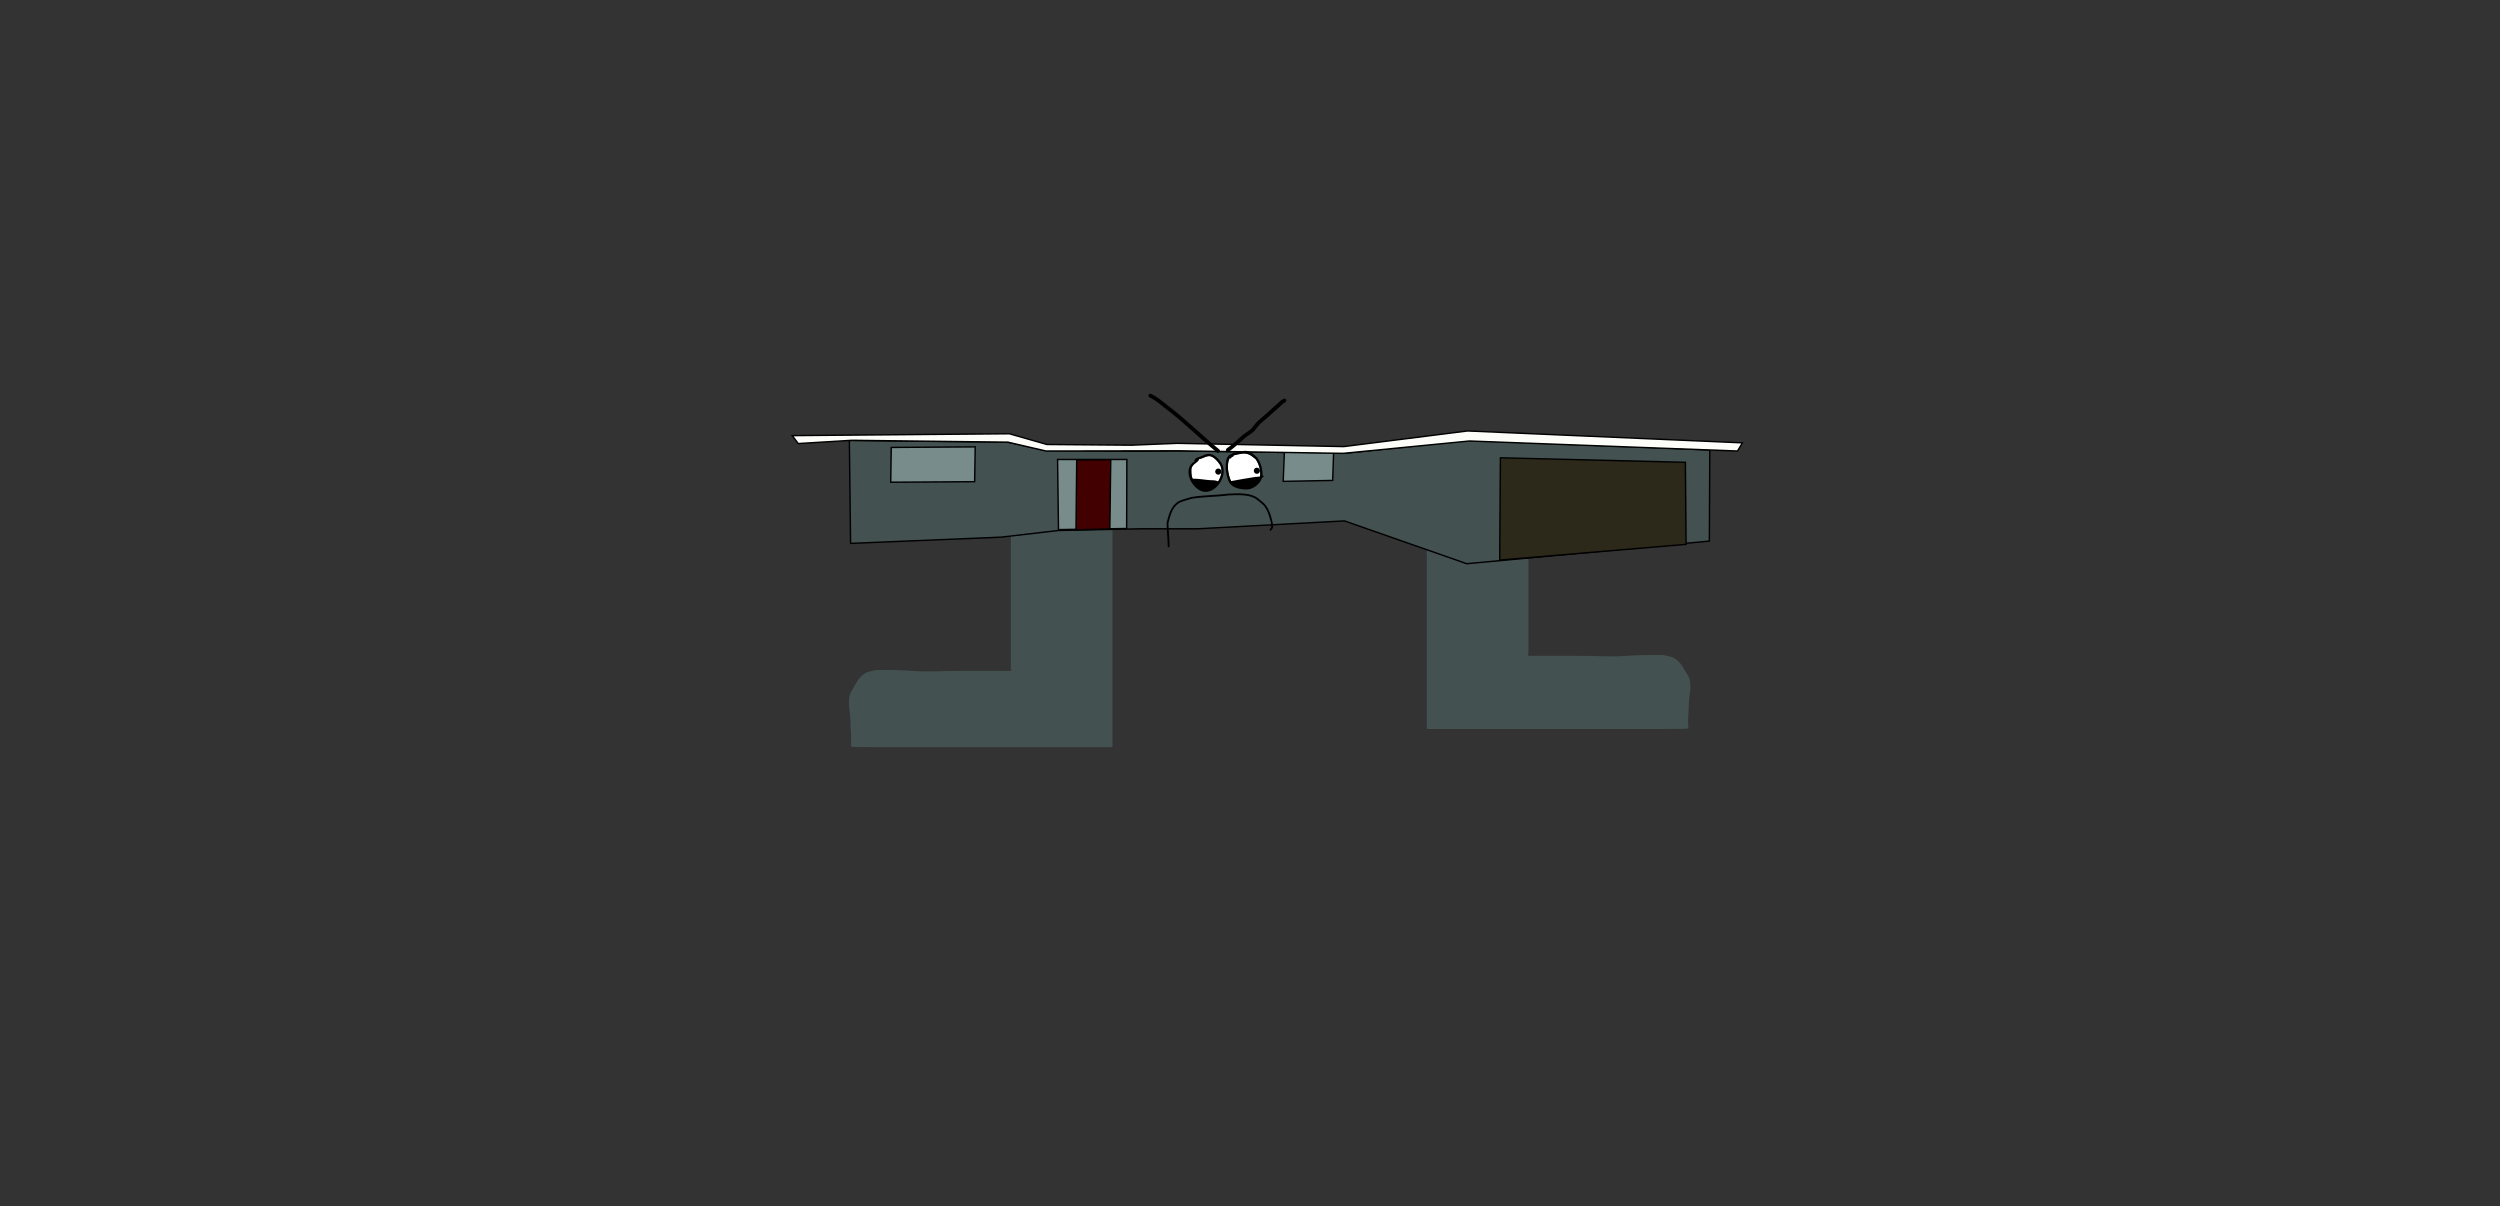 <svg version="1.1" xmlns="http://www.w3.org/2000/svg" xmlns:xlink="http://www.w3.org/1999/xlink" width="1733.093" height="836.336" viewBox="0,0,1733.093,836.336"><rect x="0" y="0" width="1733.093" height="836.336" fill="#333333" stroke="none"/><g transform="translate(546.547,238.168)"><g data-paper-data="{&quot;isPaintingLayer&quot;:true}" fill-rule="nonzero" stroke-linejoin="miter" stroke-miterlimit="10" stroke-dasharray="" stroke-dashoffset="0" style="mix-blend-mode: normal"><path d="M561.189,73.453l-0.165,0.52l0.165,0.52c-0.261,0 -0.522,0 -0.783,0c-9.436,0 -18.872,0 -28.309,0c-6.363,0 -12.726,0 -19.089,0c0,5.477 0,10.953 0,16.43c0,7.05 0,14.101 0,21.151c0,7.234 0,14.468 0,21.702c0,7.287 0,14.574 0,21.861c0,7.287 0,14.574 0,21.861c0,7.287 0,14.574 0,21.861c0,4.038 0,8.075 0,12.113c0,1.041 0,2.082 0,3.123c0,0.544 -0.676,1.223 -0.153,1.628c0.666,0.516 3.963,0.253 4.78,0.253c10.487,0 20.974,0 31.461,0c10.221,0 20.802,0.822 30.987,0.078c8.979,-0.645 17.553,-0.699 26.642,-0.614c2.206,0.748 4.933,0.798 6.916,1.897c5.814,3.222 7.19,8.452 10.244,12.708c2.926,6.164 0.321,13.145 0.321,19.446c-0.02,4.182 -0.528,8.468 -0.528,12.714c0,0.592 0.598,3.746 -0.212,4.146c-0.387,0.191 -2.904,0.207 -3.515,0.219c-10.474,0.215 -20.96,0.122 -31.438,0.122c-10.269,0 -20.538,0 -30.807,0c-10.5,0 -21,0 -31.5,0c-10.13,0 -20.261,0 -30.391,0c-9.745,0 -19.489,0 -29.234,0c-7.534,0 -15.068,0 -22.602,0h-0.66c-0.26,0 -0.43,-0.063 -0.541,-0.145c-0.118,-0.077 -0.209,-0.195 -0.209,-0.376c0,-6.246 0,-12.492 0,-18.738c0,-7.287 0,-14.574 0,-21.861c0,-7.165 0,-14.331 0,-21.496c0,-7.033 0,-14.067 0,-21.1c0,-7.287 0,-14.574 0,-21.861c0,-7.19 0,-14.38 0,-21.569c0,-7.02 0,-14.04 0,-21.06c0,-7.088 0,-14.176 0,-21.264c0,-6.813 0,-13.625 0,-20.438c0,-0.951 0,-1.903 0,-2.854v-0.458c0,-0.181 0.09,-0.299 0.209,-0.376c0.111,-0.082 0.281,-0.145 0.541,-0.145c9,0 18,0 27,0c10.149,0 20.299,0 30.448,0c3.58,0 7.16,0 10.74,0c0,-0.422 0,-0.844 0,-1.267c0,0 0,-0.52 0.75,-0.52c0.75,0 0.75,0.52 0.75,0.52c0,0.422 0,0.844 0,1.267c6.363,0 12.726,0 19.089,0c9.436,0 18.872,0 28.309,0c0.151,0 0.302,0 0.452,0c0.11,0 0.22,0 0.33,0z" fill="#445151" stroke="none" stroke-width="0.5" stroke-linecap="butt"/><path d="M106.357,77.736c0.151,0 0.302,0 0.452,0c9.436,0 18.872,0 28.308,0c6.363,0 12.726,0 19.089,0c0,-0.44 0,-0.881 0,-1.321c0,0 0,-0.543 0.75,-0.543c0.75,0 0.75,0.543 0.75,0.543c0,0.44 0,0.881 0,1.321c3.58,0 7.16,0 10.74,0c10.149,0 20.299,0 30.448,0c9,0 18,0 27,0c0.26,0 0.43,0.065 0.541,0.151c0.118,0.08 0.209,0.203 0.209,0.392v0.478c0,0.992 0,1.985 0,2.977c0,7.106 0,14.211 0,21.317c0,7.393 0,14.786 0,22.179c0,7.322 0,14.644 0,21.966c0,7.499 0,14.998 0,22.497c0,7.6 0,15.201 0,22.801c0,7.336 0,14.672 0,22.007c0,7.474 0,14.947 0,22.421c0,7.6 0,15.201 0,22.801c0,6.515 0,13.029 0,19.544c0,0.189 -0.09,0.312 -0.209,0.392c-0.111,0.085 -0.281,0.151 -0.541,0.151h-0.66c-7.534,0 -15.068,0 -22.602,0c-9.745,0 -19.489,0 -29.234,0c-10.13,0 -20.261,0 -30.391,0c-10.5,0 -21,0 -31.5,0c-10.269,0 -20.538,0 -30.807,0c-10.478,0 -20.964,0.098 -31.438,-0.127c-0.61,-0.013 -3.128,-0.029 -3.515,-0.229c-0.81,-0.417 -0.212,-3.707 -0.212,-4.325c0,-4.428 -0.508,-8.899 -0.528,-13.261c0,-6.572 -2.605,-13.854 0.321,-20.283c3.055,-4.439 4.43,-9.895 10.244,-13.255c1.983,-1.146 4.71,-1.199 6.916,-1.979c9.089,-0.088 17.663,-0.033 26.642,0.64c10.184,0.776 20.766,-0.081 30.987,-0.081c10.487,0 20.974,0 31.461,0c0.817,0 4.114,0.274 4.78,-0.264c0.523,-0.422 -0.153,-1.131 -0.153,-1.698c0,-1.086 0,-2.172 0,-3.257c0,-4.211 0,-8.423 0,-12.634c0,-7.6 0,-15.201 0,-22.801c0,-7.6 0,-15.201 0,-22.801c0,-7.6 0,-15.201 0,-22.801c0,-7.545 0,-15.091 0,-22.636c0,-7.354 0,-14.707 0,-22.061c0,-5.712 0,-11.425 0,-17.137c-6.363,0 -12.726,0 -19.089,0c-9.436,0 -18.872,0 -28.308,0c-0.261,0 -0.522,0 -0.783,0l0.165,-0.543l-0.165,-0.543c0.11,0 0.22,0 0.33,0z" data-paper-data="{&quot;index&quot;:null}" fill="#445151" stroke="none" stroke-width="0.5" stroke-linecap="butt"/><path d="M-546.547,598.168v-836.336h1733.093v836.336z" fill="none" stroke="#f00000" stroke-width="0" stroke-linecap="butt"/><path d="M-546.547,598.168v-836.336h1733.093v836.336z" fill="none" stroke="#f00000" stroke-width="0" stroke-linecap="butt"/><path d="M42.249,67.175l109.832,1.156l26.001,5.778l65.581,0.578l25.64,-0.289l116.645,1.661l84.649,-8.956l168.142,6.645l-0.289,63.198l-168.191,15.673l-84.793,-29.685l-102.416,5.489h-39.58l-56.192,1.156l-39.869,4.622l-104.294,4.334z" fill="#445151" stroke="#000000" stroke-width="1" stroke-linecap="round"/><path d="M129.504,71.628l-0.383,24.123l-58.202,0.383l0.383,-24.123z" fill="#788c8c" stroke="#000000" stroke-width="1" stroke-linecap="round"/><path d="M187.244,128.969l-0.647,-48.609h48.043l-0.162,47.841z" fill="#788c8c" stroke="#000000" stroke-width="1" stroke-linecap="round"/><path d="M199.376,129.171l0.485,-48.366l23.617,-0.324l-0.647,48.002z" fill="#420000" stroke="#000000" stroke-width="1" stroke-linecap="round"/><path d="M377.959,75.79l-0.647,19.088l-34.293,0.647l0.809,-20.382z" fill="#788c8c" stroke="#000000" stroke-width="1" stroke-linecap="round"/><path d="M384.598,76.114l-114.162,-1.779l-91.88,0.162l-26.367,-6.147l-108.177,-1.294l-37.183,2.265l-4.165,-5.5l150.516,-1.294l26.043,7.441l58.476,0.485l32.029,-1.294l115.335,2.265l85.773,-10.838l190.513,8.25l-3.397,5.662l-185.809,-6.956z" fill="#fcfcf9" stroke="#000000" stroke-width="1" stroke-linecap="round"/><path d="M493.106,150.077l0.484,-70.893l128.236,3.145l0.484,56.859z" fill="#2c291b" stroke="#000000" stroke-width="1" stroke-linecap="round"/><path d="M286.352,79.658c1.526,-0.609 3.148,-1.377 4.766,-1.64c3.097,-0.504 6.46,3.583 7.924,5.784c4.005,6.302 -2.59,17.503 -9.918,17.487c-5.595,0.046 -9.797,-6.706 -9.792,-11.782c0.001,-1.556 -0.268,-3.014 0.644,-4.33c1.129,-1.912 3.34,-2.716 4.463,-4.472l0.16,-0.541c0.565,-0.169 1.192,-0.284 1.753,-0.508z" data-paper-data="{&quot;noHover&quot;:false,&quot;origItem&quot;:[&quot;Path&quot;,{&quot;applyMatrix&quot;:true,&quot;segments&quot;:[[[229.35501,157.92432],[0.52811,-0.15767],[0,0]],[[229.20712,158.42873],[0,0],[-1.04988,1.64122]],[[225.0549,162.58678],[1.05503,-1.7871],[-0.85319,1.22984]],[[224.45686,166.61429],[0.00131,-1.45434],[-0.00429,4.74595]],[[233.564,177.57857],[-5.23018,0.04346],[6.85057,0.0143]],[[242.79106,161.30681],[3.74405,5.89197],[-1.36874,-2.05783]],[[235.42012,155.92218],[2.89498,-0.47075],[-1.5125,0.24595]],[[230.98633,157.45313],[1.42679,-0.56949],[-0.52484,0.20949]]],&quot;closed&quot;:true}],&quot;index&quot;:null}" fill="#ffffff" stroke="none" stroke-width="0" stroke-linecap="butt"/><path d="M306.487,79.567c0.791,-0.132 0.663,-0.927 0.663,-0.927c-0.056,-0.102 -0.056,-0.203 -0.01,-0.3c0.044,0.001 0.09,0.004 0.137,0.011l0.205,0.111c0,0 0.765,0.251 1.018,-0.51c0.053,-0.158 0.063,-0.294 0.044,-0.411c1.51,-0.498 3.765,-0.856 4.328,-0.974c5.11,-1.073 7.131,0.319 11.008,3.519c2.299,3.167 3.573,7.717 3.162,11.644c-0.398,3.812 -5.401,7.914 -9.177,7.878c-3.316,0 -8.909,-0.541 -10.818,-3.901c-1.416,-2.492 -2.013,-5.903 -2.349,-8.698c0.003,-2.421 -0.152,-4.597 0.858,-6.831c0.104,-0.229 0.21,-0.486 0.327,-0.73c0.138,0.103 0.332,0.165 0.603,0.12z" data-paper-data="{&quot;noHover&quot;:false,&quot;origItem&quot;:[&quot;Path&quot;,{&quot;applyMatrix&quot;:true,&quot;segments&quot;:[[[249.26676,157.24113],[0.12858,0.09604],[-0.11004,0.22845]],[[248.96247,157.92153],[0.09682,-0.21419],[-0.94423,2.08886]],[[248.1697,164.28197],[0.00237,-2.26322],[0.31434,2.61337]],[[250.35326,172.3768],[-1.32376,-2.32987],[1.78452,3.14081]],[[260.42115,176.00714],[-3.10005,0],[3.53033,0.03398]],[[268.96134,168.67531],[-0.37245,3.56415],[0.38361,-3.67091]],[[266.01648,157.84113],[2.14934,2.96105],[-3.62451,-2.99176]],[[255.77444,154.56473],[4.77728,-1.00295],[-0.52659,0.11055]],[[251.74409,155.46813],[1.41162,-0.46564],[0.01755,0.10881]],[[251.70409,155.85146],[0.04915,-0.14744],[-0.23717,0.71151]],[250.7554,156.3258],[[250.564,156.22143],[0,0],[-0.0438,-0.00609]],[[250.43643,156.21136],[0.04127,0.00068],[-0.04231,0.09081]],[[250.44666,156.49099],[-0.05202,-0.09551],[0,0]],[[249.83016,157.35408],[0.7398,-0.1233],[-0.25364,0.04227]]],&quot;closed&quot;:true}],&quot;index&quot;:null}" fill="#ffffff" stroke="none" stroke-width="0" stroke-linecap="butt"/><path d="M295.88,88.763c0,-1.182 0.958,-2.139 2.139,-2.139c1.182,0 2.139,0.958 2.139,2.139c0,1.182 -0.958,2.139 -2.139,2.139c-1.182,0 -2.139,-0.958 -2.139,-2.139z" data-paper-data="{&quot;index&quot;:null}" fill="#000000" stroke="none" stroke-width="0" stroke-linecap="butt"/><path d="M322.63,88.182c0,-1.182 0.958,-2.139 2.139,-2.139c1.182,0 2.139,0.958 2.139,2.139c0,1.182 -0.958,2.139 -2.139,2.139c-1.182,0 -2.139,-0.958 -2.139,-2.139z" data-paper-data="{&quot;index&quot;:null}" fill="#000000" stroke="none" stroke-width="0" stroke-linecap="butt"/><path d="M249.778,35.511c0.598,-1.196 1.794,-0.598 1.794,-0.598l0.428,0.214c3.884,1.965 7.542,5.014 10.919,7.735c12.6,9.448 23.541,20.584 35.75,30.504c0,0 1.038,0.843 0.195,1.881c-0.843,1.038 -1.881,0.195 -1.881,0.195c-12.194,-9.908 -23.122,-21.03 -35.705,-30.468c-3.226,-2.599 -6.746,-5.617 -10.474,-7.454l-0.428,-0.214c0,0 -1.196,-0.598 -0.598,-1.794z" data-paper-data="{&quot;index&quot;:null}" fill="#000000" stroke="none" stroke-width="0" stroke-linecap="butt"/><path d="M344.955,38.823c0.709,1.134 -0.425,1.843 -0.425,1.843l-1.588,0.982c-1.866,1.884 -3.921,3.54 -5.916,5.285c-2.93,2.852 -5.99,5.434 -9.109,8.033c-1.824,1.52 -3.006,3.369 -4.473,5.118c-1.837,2.19 -4.823,3.624 -6.981,5.485c-3.663,3.159 -7.04,6.497 -11.025,9.289c0,0 -1.095,0.767 -1.862,-0.329c-0.767,-1.095 0.329,-1.862 0.329,-1.862c3.906,-2.732 7.206,-6.016 10.797,-9.11c2.006,-1.728 5.046,-3.155 6.711,-5.211c1.526,-1.886 2.876,-3.83 4.802,-5.441c3.077,-2.574 6.102,-5.118 8.999,-7.936c2.044,-1.789 4.135,-3.498 6.065,-5.412l1.835,-1.157c0,0 1.134,-0.709 1.843,0.425z" data-paper-data="{&quot;index&quot;:null}" fill="#000000" stroke="none" stroke-width="0" stroke-linecap="butt"/><path d="M263.579,141.239c-0.638,0.004 -0.641,-0.634 -0.641,-0.634l-0.005,-0.903c-0.047,-5.184 -0.758,-10.317 -0.738,-15.524c1.258,-4.954 2.754,-10.83 7.065,-14.067c2.612,-1.962 6.701,-2.583 9.747,-3.684c8.499,-1.503 17.021,-1.241 25.56,-2.39c5.805,-0.217 13.762,-0.81 19.126,1.989c1.823,0.951 3.527,2.669 5.167,3.916c3.857,2.971 5.896,9.414 6.827,14.064c0.47,2.347 0.715,3.775 -1.047,5.569c0,0 -0.451,0.451 -0.902,0c-0.451,-0.451 0,-0.902 0,-0.902c1.646,-1.611 1.003,-3.525 0.457,-5.627c-1.027,-3.96 -2.74,-9.569 -6.107,-12.089c-1.58,-1.201 -3.23,-2.885 -4.985,-3.8c-5.137,-2.678 -12.872,-2.048 -18.427,-1.849c-8.464,1.149 -16.908,0.918 -25.34,2.351c-2.879,1.054 -6.838,1.616 -9.309,3.472c-4.036,3.03 -5.341,8.6 -6.565,13.209c0.022,5.143 0.698,10.23 0.749,15.353l0.005,0.906c0,0 0.004,0.638 -0.634,0.641z" fill="#000000" stroke="none" stroke-width="0" stroke-linecap="butt"/><path d="M278.408,94.317c0,-0.084 0.011,-0.157 0.03,-0.221c-1.381,-3.316 -1.574,-6.962 0.231,-9.755c0.685,-1.126 1.89,-1.921 2.916,-2.762v0c-0.286,-0.369 -0.053,-0.835 -0.053,-0.835c0.997,-1.844 2.423,-1.797 4.239,-2.525c1.608,-0.645 3.322,-1.472 5.037,-1.724c3.907,-0.576 7.603,3.571 9.536,6.465c4.549,7.38 -2.534,19.864 -11.218,19.88c-4.155,-0.029 -8.233,-3.602 -10.324,-7.933c-0.18,-0.065 -0.395,-0.22 -0.395,-0.591zM281.166,93.68c3.719,0 7.204,0.734 10.872,1c2.106,0.152 4.031,-0.117 5.837,0.937c2.391,-3.683 3.26,-8.421 1.122,-11.786c-1.464,-2.201 -4.788,-6.263 -7.885,-5.76c-1.618,0.263 -3.217,1.028 -4.743,1.638c-0.561,0.224 -1.18,0.335 -1.745,0.504v-0l-0.158,0.54c-1.123,1.756 -3.313,2.536 -4.442,4.448c-0.913,1.316 -0.638,2.752 -0.64,4.308c-0.001,1.329 0.283,2.77 0.803,4.172c0.357,0 0.708,0 0.978,0z" fill="#000000" stroke="none" stroke-width="0" stroke-linecap="butt"/><path d="M329.393,91.786c0.285,0.57 -0.285,0.855 -0.285,0.855l-0.547,0.271c-0.064,0.025 -0.129,0.05 -0.194,0.074c-1.196,4.269 -6.252,8.14 -10.511,8.173c-3.972,0 -9.847,-0.799 -12.152,-4.674c-1.593,-2.678 -2.165,-6.346 -2.554,-9.373c-0.003,-2.946 -0.263,-9.094 3.286,-10.172v-0c1.096,-0.996 3.055,-1.384 4.543,-1.668c2.264,-0.431 4.994,-1.262 7.345,-0.763c2.751,0.584 4.649,2.801 6.69,4.516c2.486,3.413 3.989,8.149 3.616,12.44c0.173,-0.054 0.549,-0.11 0.764,0.32zM323.787,92.434c1.027,0 2.121,-0.087 3.148,-0.338c0.023,-0.128 0.042,-0.256 0.055,-0.383c0.41,-3.927 -0.851,-8.422 -3.15,-11.589c-3.877,-3.2 -5.846,-4.578 -10.956,-3.505c-0.563,0.118 -2.801,0.468 -4.311,0.966c0.019,0.116 0.01,0.252 -0.043,0.41c-0.254,0.761 -1.015,0.507 -1.015,0.507l-0.205,-0.112c-0.047,-0.007 -0.092,-0.01 -0.136,-0.011c-0.045,0.097 -0.045,0.197 0.011,0.299c0,0 0.132,0.791 -0.659,0.923c-0.271,0.045 -0.465,-0.018 -0.603,-0.121v0c-0.118,0.244 -0.222,0.499 -0.325,0.728c-1.01,2.234 -0.845,4.383 -0.848,6.804c0.321,2.669 0.868,5.864 2.149,8.316c5.632,-0.94 11.23,-2.092 16.888,-2.896z" fill="#000000" stroke="none" stroke-width="0" stroke-linecap="butt"/></g></g></svg><!--rotationCenter:866.546545:418.1681699999997-->